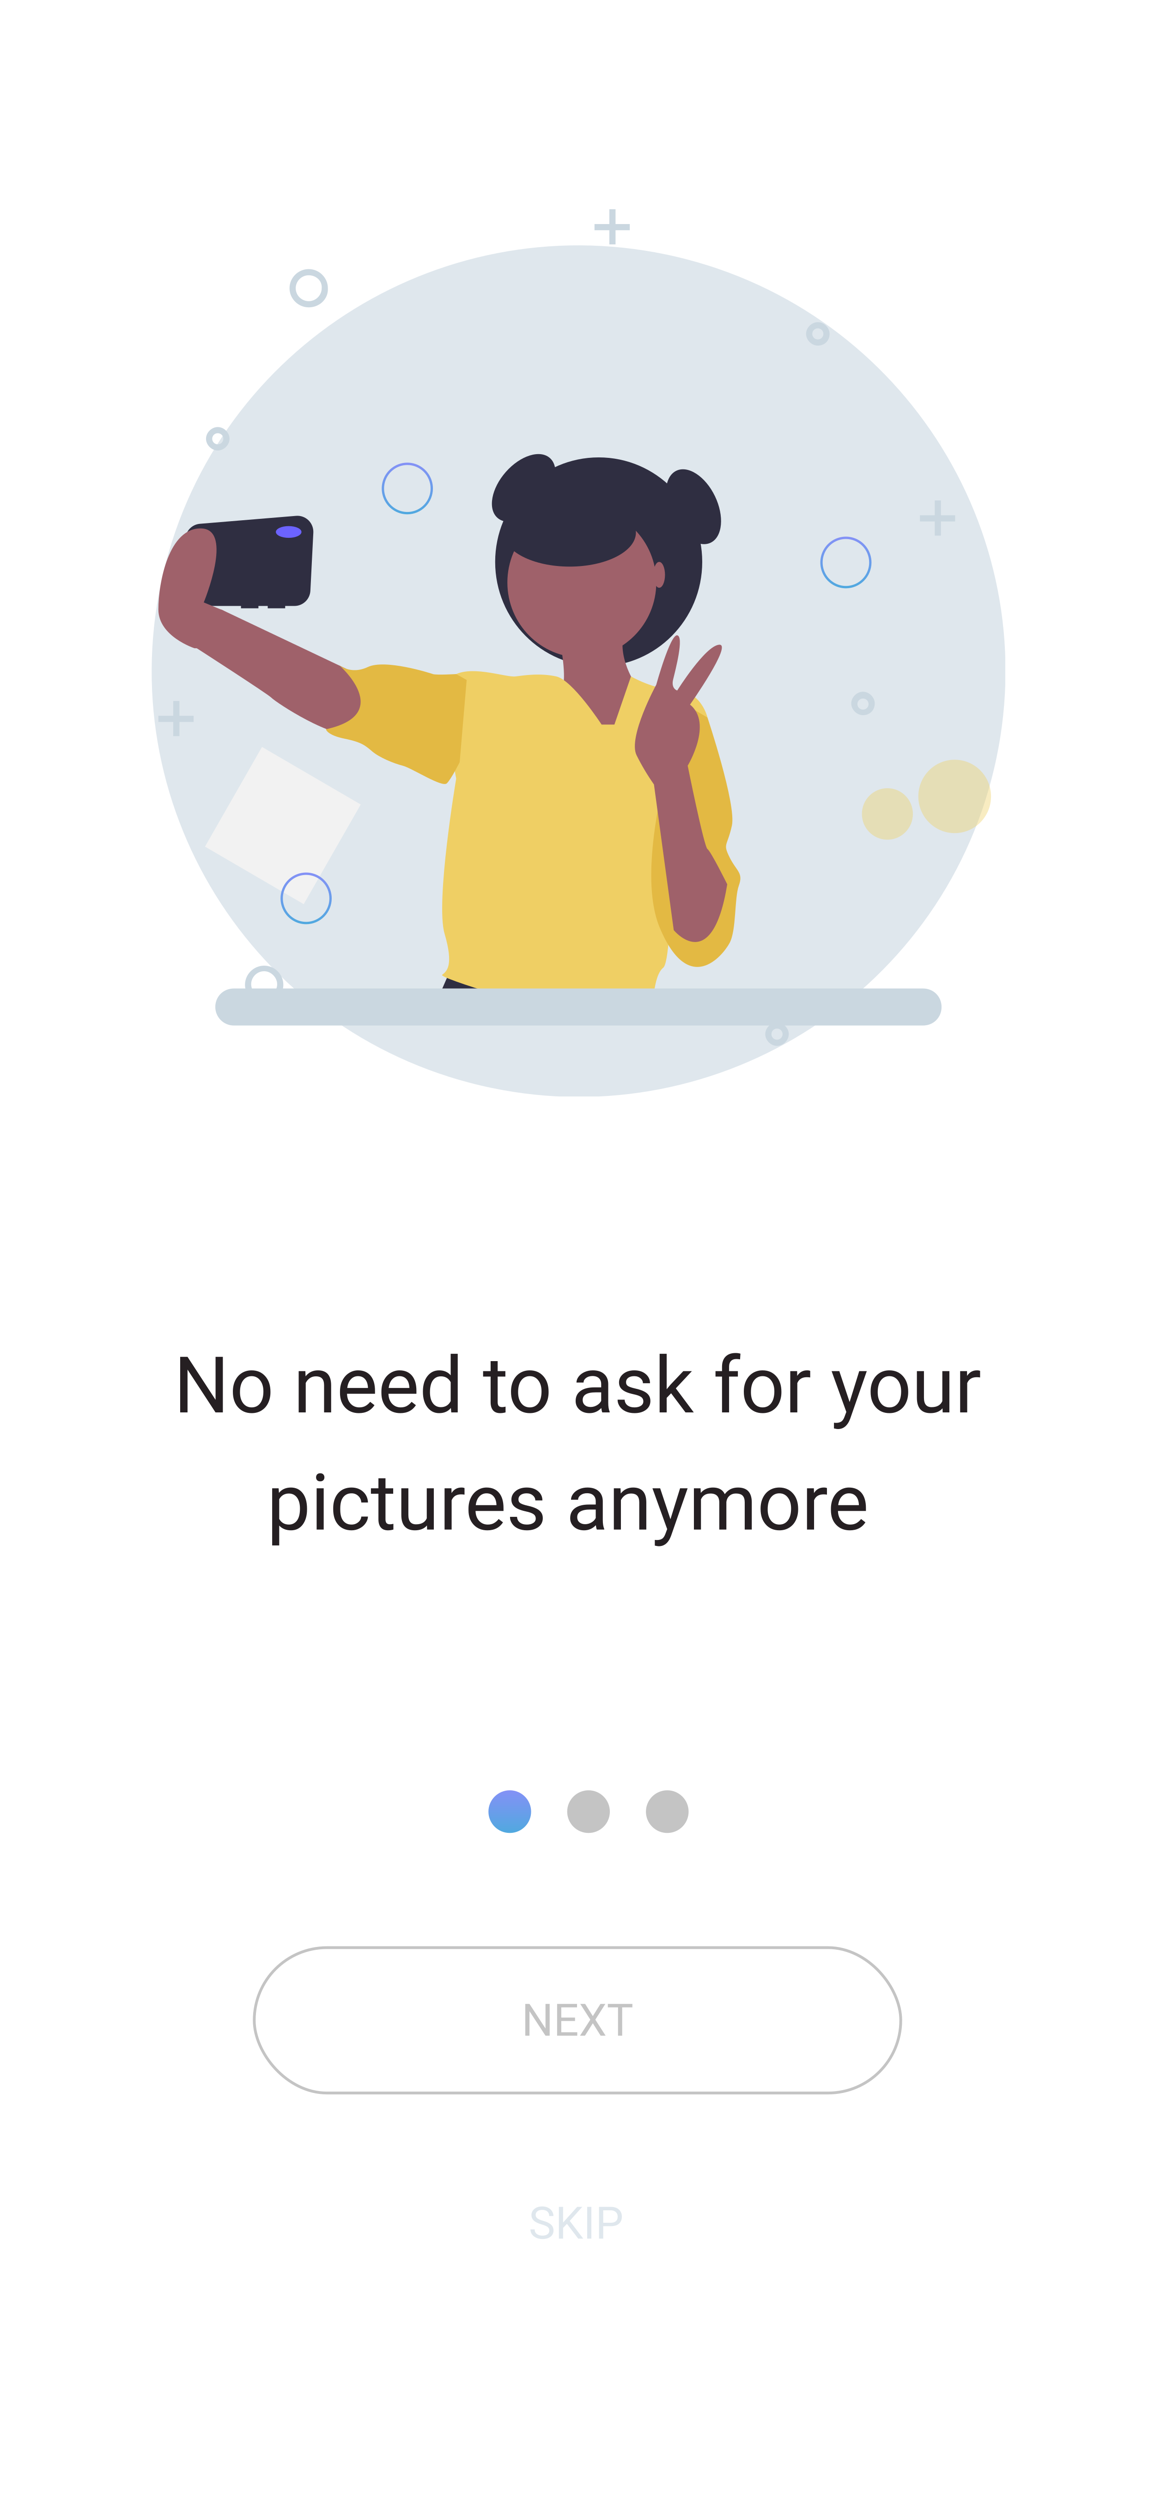 <svg width="414" height="896" viewBox="0 0 414 896" fill="none" xmlns="http://www.w3.org/2000/svg">
<rect width="414" height="896" fill="white"/>
<g clip-path="url(#clip0)">
<path d="M356.292 275.622C375.71 193.609 324.787 111.425 242.552 92.06C160.317 72.694 77.911 123.48 58.493 205.493C39.075 287.506 89.998 369.689 172.233 389.055C254.468 408.42 336.874 357.635 356.292 275.622Z" fill="#DFE7ED"/>
<path d="M110.653 110.161C106.884 110.161 103.779 107.065 103.779 103.306C103.779 99.547 106.884 96.451 110.653 96.451C114.423 96.451 117.527 99.547 117.527 103.306C117.749 107.065 114.644 110.161 110.653 110.161ZM110.653 98.662C107.992 98.662 105.997 100.873 105.997 103.306C105.997 105.96 108.214 107.95 110.653 107.95C113.314 107.95 115.31 105.739 115.31 103.306C115.531 100.652 113.314 98.662 110.653 98.662Z" fill="#CAD7E0"/>
<path d="M94.688 359.829C90.918 359.829 87.814 356.733 87.814 352.974C87.814 349.214 90.918 346.118 94.688 346.118C98.457 346.118 101.562 349.214 101.562 352.974C101.562 356.733 98.457 359.829 94.688 359.829ZM94.688 348.108C92.027 348.108 90.031 350.32 90.031 352.752C90.031 355.406 92.249 357.396 94.688 357.396C97.349 357.396 99.344 355.185 99.344 352.752C99.344 350.32 97.127 348.108 94.688 348.108Z" fill="#CAD7E0"/>
<path d="M78.057 161.466C75.84 161.466 73.844 159.476 73.844 157.264C73.844 155.053 75.84 153.063 78.057 153.063C80.275 153.063 82.27 155.053 82.27 157.264C82.27 159.476 80.275 161.466 78.057 161.466ZM78.057 155.274C76.949 155.274 76.062 156.159 76.062 157.264C76.062 158.37 76.949 159.255 78.057 159.255C79.166 159.255 80.053 158.37 80.053 157.264C80.053 156.159 79.166 155.274 78.057 155.274Z" fill="#CAD7E0"/>
<path d="M278.51 374.866C276.292 374.866 274.297 372.876 274.297 370.665C274.297 368.453 276.292 366.463 278.51 366.463C280.727 366.463 282.723 368.453 282.723 370.665C282.723 372.876 280.727 374.866 278.51 374.866ZM278.51 368.675C277.401 368.675 276.514 369.559 276.514 370.665C276.514 371.77 277.401 372.655 278.51 372.655C279.618 372.655 280.505 371.77 280.505 370.665C280.505 369.559 279.618 368.675 278.51 368.675Z" fill="#CAD7E0"/>
<path d="M293.144 123.872C290.927 123.872 288.931 121.882 288.931 119.67C288.931 117.459 290.927 115.469 293.144 115.469C295.362 115.469 297.357 117.459 297.357 119.67C297.357 122.103 295.584 123.872 293.144 123.872ZM293.144 117.68C292.036 117.68 291.149 118.565 291.149 119.67C291.149 120.776 292.036 121.661 293.144 121.661C294.253 121.661 295.14 120.776 295.14 119.67C295.14 118.565 294.253 117.68 293.144 117.68Z" fill="#CAD7E0"/>
<path d="M309.331 256.335C307.114 256.335 305.118 254.345 305.118 252.133C305.118 249.922 307.114 247.932 309.331 247.932C311.549 247.932 313.544 249.922 313.544 252.133C313.544 254.566 311.77 256.335 309.331 256.335ZM309.331 250.364C308.223 250.364 307.336 251.249 307.336 252.355C307.336 253.46 308.223 254.345 309.331 254.345C310.44 254.345 311.327 253.46 311.327 252.355C311.327 251.249 310.44 250.364 309.331 250.364Z" fill="#CAD7E0"/>
<path d="M337.27 179.378H335.053V191.983H337.27V179.378Z" fill="#CAD7E0"/>
<path d="M342.37 184.686H329.731V186.897H342.37V184.686Z" fill="#CAD7E0"/>
<path d="M64.31 251.249H62.092V263.854H64.31V251.249Z" fill="#CAD7E0"/>
<path d="M69.41 256.556H56.77V258.768H69.41V256.556Z" fill="#CAD7E0"/>
<path d="M220.636 75H218.418V87.605H220.636V75Z" fill="#CAD7E0"/>
<path d="M225.736 80.307H213.097V82.519H225.736V80.307Z" fill="#CAD7E0"/>
<path d="M165.866 345.013H163.649V351.204H165.866V345.013Z" fill="#CAD7E0"/>
<path d="M168.084 347.003H161.875V349.214H168.084V347.003Z" fill="#CAD7E0"/>
</g>
<g clip-path="url(#clip1)">
<path opacity="0.4" d="M342.197 298.612C349.393 298.612 355.227 292.723 355.227 285.458C355.227 278.193 349.393 272.304 342.197 272.304C335.001 272.304 329.167 278.193 329.167 285.458C329.167 292.723 335.001 298.612 342.197 298.612Z" fill="#EFCF64"/>
<path opacity="0.4" d="M318.082 300.968C323.13 300.968 327.222 296.837 327.222 291.741C327.222 286.644 323.13 282.513 318.082 282.513C313.034 282.513 308.942 286.644 308.942 291.741C308.942 296.837 313.034 300.968 318.082 300.968Z" fill="#EFCF64"/>
<path d="M129.298 288.35L93.909 267.723L73.477 303.45L108.866 324.077L129.298 288.35Z" fill="#F2F2F2"/>
<path d="M303.207 210.866C301.393 210.866 299.619 210.323 298.111 209.306C296.602 208.288 295.426 206.842 294.732 205.149C294.038 203.457 293.856 201.595 294.21 199.798C294.564 198.002 295.438 196.352 296.721 195.057C298.004 193.761 299.638 192.879 301.418 192.522C303.197 192.165 305.042 192.348 306.718 193.049C308.394 193.75 309.827 194.937 310.835 196.46C311.843 197.983 312.381 199.774 312.381 201.605C312.378 204.061 311.411 206.415 309.691 208.151C307.971 209.887 305.639 210.864 303.207 210.866ZM303.207 193.186C301.558 193.186 299.946 193.68 298.574 194.605C297.203 195.53 296.134 196.845 295.502 198.383C294.871 199.922 294.706 201.615 295.028 203.248C295.35 204.881 296.144 206.381 297.31 207.558C298.477 208.736 299.963 209.538 301.58 209.863C303.198 210.187 304.875 210.021 306.399 209.384C307.923 208.746 309.225 207.667 310.141 206.283C311.058 204.898 311.547 203.27 311.547 201.605C311.544 199.373 310.665 197.233 309.102 195.655C307.538 194.076 305.418 193.189 303.207 193.186Z" fill="url(#paint0_linear)"/>
<path d="M146.005 184.346C144.19 184.346 142.417 183.803 140.908 182.785C139.4 181.768 138.224 180.321 137.529 178.629C136.835 176.937 136.653 175.075 137.007 173.278C137.361 171.482 138.235 169.831 139.518 168.536C140.801 167.241 142.436 166.359 144.215 166.002C145.995 165.644 147.839 165.828 149.515 166.529C151.192 167.23 152.624 168.417 153.632 169.94C154.64 171.463 155.178 173.253 155.178 175.085C155.176 177.54 154.208 179.894 152.488 181.63C150.769 183.367 148.437 184.343 146.005 184.346ZM146.005 166.666C144.355 166.666 142.743 167.159 141.372 168.085C140 169.01 138.931 170.325 138.3 171.863C137.669 173.401 137.504 175.094 137.825 176.727C138.147 178.361 138.941 179.861 140.108 181.038C141.274 182.216 142.76 183.017 144.378 183.342C145.996 183.667 147.672 183.5 149.196 182.863C150.72 182.226 152.023 181.147 152.939 179.762C153.855 178.378 154.344 176.75 154.344 175.085C154.342 172.853 153.463 170.713 151.899 169.134C150.336 167.556 148.216 166.668 146.005 166.666Z" fill="url(#paint1_linear)"/>
<path d="M109.727 331.26C107.913 331.26 106.139 330.717 104.631 329.7C103.122 328.682 101.946 327.236 101.252 325.543C100.558 323.851 100.376 321.989 100.73 320.193C101.084 318.396 101.958 316.746 103.241 315.451C104.524 314.156 106.158 313.274 107.938 312.916C109.717 312.559 111.562 312.742 113.238 313.443C114.914 314.144 116.347 315.331 117.355 316.854C118.363 318.377 118.901 320.168 118.901 321.999C118.898 324.455 117.931 326.809 116.211 328.545C114.491 330.281 112.159 331.258 109.727 331.26ZM109.727 313.58C108.078 313.58 106.466 314.074 105.094 314.999C103.723 315.924 102.654 317.239 102.022 318.777C101.391 320.316 101.226 322.009 101.548 323.642C101.87 325.275 102.664 326.775 103.83 327.953C104.997 329.13 106.483 329.932 108.1 330.257C109.718 330.582 111.395 330.415 112.919 329.778C114.443 329.14 115.745 328.061 116.662 326.677C117.578 325.292 118.067 323.664 118.067 321.999C118.065 319.767 117.185 317.627 115.622 316.049C114.058 314.47 111.938 313.583 109.727 313.58Z" fill="url(#paint2_linear)"/>
<path d="M194.087 180.623C199.294 174.72 200.658 167.366 197.132 164.196C193.607 161.026 186.527 163.242 181.32 169.145C176.112 175.048 174.749 182.403 178.274 185.572C181.8 188.742 188.879 186.526 194.087 180.623Z" fill="#2F2E41"/>
<path d="M214.598 238.87C235.094 238.87 251.71 222.096 251.71 201.404C251.71 180.713 235.094 163.939 214.598 163.939C194.102 163.939 177.487 180.713 177.487 201.404C177.487 222.096 194.102 238.87 214.598 238.87Z" fill="#2F2E41"/>
<path d="M106.147 184.892L71.652 187.742C70.294 187.854 69.021 188.452 68.063 189.429C67.104 190.406 66.523 191.697 66.425 193.068L65.137 211.012C65.08 211.802 65.185 212.595 65.445 213.341C65.706 214.088 66.116 214.773 66.65 215.353C67.184 215.932 67.831 216.395 68.55 216.711C69.269 217.027 70.045 217.19 70.829 217.19H86.376V218.032H92.631V217.19H95.967V218.032H102.222V217.19H105.556C107.019 217.19 108.426 216.623 109.487 215.606C110.548 214.588 111.181 213.199 111.256 211.723L112.312 190.93C112.354 190.11 112.221 189.291 111.924 188.527C111.626 187.762 111.17 187.071 110.586 186.499C110.002 185.928 109.304 185.489 108.538 185.211C107.773 184.934 106.957 184.825 106.147 184.892Z" fill="#2F2E41"/>
<path d="M128.075 241.606L79.288 218.453L70.531 232.345C70.531 232.345 95.899 248.694 97.218 250.025C99.094 251.919 119.318 265.18 127.241 263.075C135.163 260.97 131.41 243.711 128.075 241.606Z" fill="#9F616A"/>
<path d="M161.433 347.688L155.178 362H219.928L215.224 346.846L161.433 347.688Z" fill="#2F2E41"/>
<path d="M201.047 231.503C201.047 231.503 203.549 245.395 201.047 247.078C198.545 248.762 217.726 269.389 217.726 269.389L225.649 262.233L228.15 245.816C228.15 245.816 220.645 235.292 223.981 226.03C227.317 216.769 201.047 231.503 201.047 231.503Z" fill="#9F616A"/>
<path d="M208.552 235.713C223.291 235.713 235.239 223.651 235.239 208.771C235.239 193.892 223.291 181.83 208.552 181.83C193.813 181.83 181.865 193.892 181.865 208.771C181.865 223.651 193.813 235.713 208.552 235.713Z" fill="#9F616A"/>
<path d="M215.641 259.707C215.641 259.707 205.216 243.711 199.379 242.448C193.541 241.185 188.12 242.027 184.784 242.448C181.448 242.869 170.19 238.659 163.518 241.606C156.846 244.553 163.518 279.071 163.518 279.071C163.518 279.071 156.012 323.272 159.348 334.638C162.684 346.004 160.182 348.108 158.514 349.371C156.846 350.634 196.46 362 196.46 362H233.988C233.988 362 233.988 349.792 237.741 346.846C241.494 343.899 241.077 281.597 241.077 281.597L253.586 257.181C253.586 257.181 251.501 247.92 242.745 247.499C233.988 247.078 226.172 242.437 226.172 242.437L220.228 259.707H215.641Z" fill="#EFCF64"/>
<path d="M167.271 243.711L163.518 241.606C163.518 241.606 156.429 242.027 155.178 241.606C153.927 241.185 138.082 236.133 131.827 239.08C125.573 242.027 121.403 238.238 121.403 238.238C121.403 238.238 141.835 255.919 116.816 261.391C116.816 261.391 117.233 263.496 123.488 264.759C129.743 266.022 130.993 267.284 133.495 269.389C135.997 271.494 141.001 273.599 144.337 274.441C147.673 275.283 158.514 282.439 160.182 280.755C161.85 279.071 164.769 273.178 164.769 273.178L167.271 243.711Z" fill="#E3B943"/>
<path d="M245.664 252.551L253.586 257.181C253.586 257.181 264.011 288.332 262.343 295.91C260.675 303.487 259.007 302.224 261.509 307.275C264.011 312.327 266.513 312.748 264.845 317.378C263.177 322.009 264.011 333.375 261.509 338.005C259.007 342.636 246.915 357.369 236.49 332.533C226.065 307.696 245.664 252.551 245.664 252.551Z" fill="#E3B943"/>
<path d="M260.675 316.957C260.675 316.957 254.837 305.171 253.586 304.329C252.335 303.487 246.498 274.441 246.498 274.441C246.498 274.441 255.671 259.286 247.332 252.551C247.332 252.551 262.76 230.661 257.756 231.082C252.752 231.503 242.745 247.499 242.745 247.499C242.745 247.499 240.451 246.868 241.285 243.5C242.119 240.133 245.247 228.135 242.745 227.714C240.243 227.293 235.239 245.395 235.239 245.395C235.239 245.395 225.023 264.127 228.15 270.652C229.97 274.314 232.061 277.832 234.405 281.176L241.494 333.375C241.494 333.375 255.254 350.213 260.675 316.957Z" fill="#9F616A"/>
<path d="M103.473 192.775C106.006 192.775 108.059 191.832 108.059 190.67C108.059 189.508 106.006 188.565 103.473 188.565C100.939 188.565 98.886 189.508 98.886 190.67C98.886 191.832 100.939 192.775 103.473 192.775Z" fill="#6C63FF"/>
<path d="M75.535 232.345H69.697C69.697 232.345 56.77 228.135 56.77 218.453C56.77 208.771 60.523 188.986 72.199 189.407C83.874 189.828 73.033 215.927 73.033 215.927L80.101 218.839L80.121 227.714L75.535 232.345Z" fill="#9F616A"/>
<path d="M204.174 203.088C217.301 203.088 227.942 197.623 227.942 190.88C227.942 184.138 217.301 178.673 204.174 178.673C191.047 178.673 180.406 184.138 180.406 190.88C180.406 197.623 191.047 203.088 204.174 203.088Z" fill="#2F2E41"/>
<path d="M236.282 210.666C237.433 210.666 238.366 208.592 238.366 206.035C238.366 203.478 237.433 201.404 236.282 201.404C235.13 201.404 234.197 203.478 234.197 206.035C234.197 208.592 235.13 210.666 236.282 210.666Z" fill="#9F616A"/>
<path d="M254.776 194.494C259.022 192.412 259.692 184.96 256.272 177.85C252.852 170.739 246.636 166.663 242.389 168.745C238.143 170.827 237.473 178.279 240.893 185.389C244.314 192.5 250.529 196.576 254.776 194.494Z" fill="#2F2E41"/>
</g>
<path d="M83.823 367.569H330.84C334.61 367.569 337.492 364.694 337.492 360.935C337.492 357.175 334.61 354.3 330.84 354.3H83.823C80.053 354.3 77.171 357.175 77.171 360.935C77.171 364.473 80.053 367.569 83.823 367.569Z" fill="#CAD7E0"/>
<path d="M79.879 506.234H77.24L67.219 490.894V506.234H64.58V486.327H67.219L77.268 501.736V486.327H79.879V506.234ZM83.475 498.7C83.475 497.251 83.757 495.948 84.322 494.79C84.897 493.633 85.689 492.74 86.701 492.111C87.722 491.482 88.884 491.167 90.188 491.167C92.202 491.167 93.829 491.865 95.068 493.259C96.317 494.654 96.941 496.508 96.941 498.823V499.001C96.941 500.441 96.663 501.736 96.107 502.884C95.561 504.023 94.772 504.912 93.742 505.55C92.721 506.188 91.546 506.507 90.215 506.507C88.21 506.507 86.583 505.81 85.334 504.415C84.094 503.021 83.475 501.175 83.475 498.878V498.7ZM86.018 499.001C86.018 500.642 86.396 501.959 87.152 502.952C87.918 503.946 88.939 504.443 90.215 504.443C91.5 504.443 92.521 503.941 93.277 502.939C94.034 501.927 94.412 500.514 94.412 498.7C94.412 497.078 94.025 495.766 93.25 494.763C92.484 493.751 91.463 493.245 90.188 493.245C88.939 493.245 87.932 493.742 87.166 494.736C86.4 495.729 86.018 497.151 86.018 499.001ZM109.451 491.441L109.533 493.3C110.663 491.878 112.14 491.167 113.963 491.167C117.089 491.167 118.666 492.931 118.693 496.458V506.234H116.164V496.445C116.155 495.378 115.909 494.59 115.426 494.079C114.952 493.569 114.209 493.314 113.197 493.314C112.377 493.314 111.657 493.532 111.037 493.97C110.417 494.407 109.934 494.982 109.588 495.693V506.234H107.059V491.441H109.451ZM128.646 506.507C126.641 506.507 125.01 505.851 123.752 504.538C122.494 503.217 121.865 501.453 121.865 499.247V498.782C121.865 497.315 122.143 496.007 122.699 494.859C123.264 493.701 124.048 492.799 125.051 492.152C126.062 491.495 127.156 491.167 128.332 491.167C130.255 491.167 131.75 491.801 132.816 493.068C133.883 494.335 134.416 496.148 134.416 498.509V499.562H124.395C124.431 501.02 124.855 502.2 125.666 503.103C126.486 503.996 127.525 504.443 128.783 504.443C129.676 504.443 130.433 504.26 131.053 503.896C131.673 503.531 132.215 503.048 132.68 502.447L134.225 503.65C132.985 505.555 131.126 506.507 128.646 506.507ZM128.332 493.245C127.311 493.245 126.454 493.619 125.762 494.366C125.069 495.105 124.641 496.144 124.477 497.484H131.887V497.292C131.814 496.007 131.467 495.014 130.848 494.312C130.228 493.601 129.389 493.245 128.332 493.245ZM143.494 506.507C141.489 506.507 139.857 505.851 138.6 504.538C137.342 503.217 136.713 501.453 136.713 499.247V498.782C136.713 497.315 136.991 496.007 137.547 494.859C138.112 493.701 138.896 492.799 139.898 492.152C140.91 491.495 142.004 491.167 143.18 491.167C145.103 491.167 146.598 491.801 147.664 493.068C148.73 494.335 149.264 496.148 149.264 498.509V499.562H139.242C139.279 501.02 139.702 502.2 140.514 503.103C141.334 503.996 142.373 504.443 143.631 504.443C144.524 504.443 145.281 504.26 145.9 503.896C146.52 503.531 147.062 503.048 147.527 502.447L149.072 503.65C147.833 505.555 145.973 506.507 143.494 506.507ZM143.18 493.245C142.159 493.245 141.302 493.619 140.609 494.366C139.917 495.105 139.488 496.144 139.324 497.484H146.734V497.292C146.661 496.007 146.315 495.014 145.695 494.312C145.076 493.601 144.237 493.245 143.18 493.245ZM151.588 498.714C151.588 496.445 152.126 494.622 153.201 493.245C154.277 491.86 155.685 491.167 157.426 491.167C159.158 491.167 160.529 491.76 161.541 492.945V485.234H164.07V506.234H161.746L161.623 504.648C160.611 505.887 159.203 506.507 157.398 506.507C155.685 506.507 154.286 505.805 153.201 504.402C152.126 502.998 151.588 501.166 151.588 498.906V498.714ZM154.117 499.001C154.117 500.678 154.464 501.991 155.156 502.939C155.849 503.887 156.806 504.361 158.027 504.361C159.632 504.361 160.803 503.641 161.541 502.2V495.406C160.785 494.011 159.622 493.314 158.055 493.314C156.815 493.314 155.849 493.792 155.156 494.749C154.464 495.706 154.117 497.124 154.117 499.001ZM178.385 487.859V491.441H181.146V493.396H178.385V502.57C178.385 503.162 178.508 503.609 178.754 503.909C179 504.201 179.419 504.347 180.012 504.347C180.303 504.347 180.704 504.292 181.215 504.183V506.234C180.549 506.416 179.902 506.507 179.273 506.507C178.143 506.507 177.291 506.165 176.717 505.482C176.143 504.798 175.855 503.827 175.855 502.57V493.396H173.162V491.441H175.855V487.859H178.385ZM183.17 498.7C183.17 497.251 183.452 495.948 184.018 494.79C184.592 493.633 185.385 492.74 186.396 492.111C187.417 491.482 188.579 491.167 189.883 491.167C191.897 491.167 193.524 491.865 194.764 493.259C196.012 494.654 196.637 496.508 196.637 498.823V499.001C196.637 500.441 196.359 501.736 195.803 502.884C195.256 504.023 194.467 504.912 193.438 505.55C192.417 506.188 191.241 506.507 189.91 506.507C187.905 506.507 186.278 505.81 185.029 504.415C183.79 503.021 183.17 501.175 183.17 498.878V498.7ZM185.713 499.001C185.713 500.642 186.091 501.959 186.848 502.952C187.613 503.946 188.634 504.443 189.91 504.443C191.195 504.443 192.216 503.941 192.973 502.939C193.729 501.927 194.107 500.514 194.107 498.7C194.107 497.078 193.72 495.766 192.945 494.763C192.18 493.751 191.159 493.245 189.883 493.245C188.634 493.245 187.627 493.742 186.861 494.736C186.096 495.729 185.713 497.151 185.713 499.001ZM215.887 506.234C215.741 505.942 215.622 505.422 215.531 504.675C214.355 505.896 212.952 506.507 211.32 506.507C209.862 506.507 208.663 506.097 207.725 505.277C206.795 504.447 206.33 503.399 206.33 502.132C206.33 500.592 206.913 499.398 208.08 498.55C209.256 497.693 210.906 497.265 213.029 497.265H215.49V496.103C215.49 495.219 215.226 494.517 214.697 493.997C214.169 493.469 213.389 493.204 212.359 493.204C211.457 493.204 210.701 493.432 210.09 493.888C209.479 494.344 209.174 494.895 209.174 495.542H206.631C206.631 494.804 206.891 494.093 207.41 493.409C207.939 492.717 208.65 492.17 209.543 491.769C210.445 491.368 211.434 491.167 212.51 491.167C214.214 491.167 215.549 491.596 216.516 492.452C217.482 493.3 217.983 494.471 218.02 495.966V502.775C218.02 504.133 218.193 505.213 218.539 506.015V506.234H215.887ZM211.689 504.306C212.482 504.306 213.234 504.101 213.945 503.691C214.656 503.281 215.171 502.747 215.49 502.091V499.056H213.508C210.409 499.056 208.859 499.963 208.859 501.777C208.859 502.57 209.124 503.189 209.652 503.636C210.181 504.083 210.86 504.306 211.689 504.306ZM230.598 502.31C230.598 501.626 230.338 501.098 229.818 500.724C229.308 500.341 228.41 500.013 227.125 499.74C225.849 499.466 224.833 499.138 224.076 498.755C223.329 498.372 222.773 497.917 222.408 497.388C222.053 496.859 221.875 496.23 221.875 495.501C221.875 494.289 222.385 493.264 223.406 492.425C224.436 491.587 225.749 491.167 227.344 491.167C229.021 491.167 230.379 491.6 231.418 492.466C232.466 493.332 232.99 494.439 232.99 495.788H230.447C230.447 495.096 230.151 494.499 229.559 493.997C228.975 493.496 228.237 493.245 227.344 493.245C226.423 493.245 225.703 493.446 225.184 493.847C224.664 494.248 224.404 494.772 224.404 495.419C224.404 496.03 224.646 496.49 225.129 496.8C225.612 497.11 226.482 497.406 227.74 497.689C229.007 497.971 230.033 498.309 230.816 498.7C231.6 499.092 232.179 499.566 232.553 500.122C232.936 500.669 233.127 501.339 233.127 502.132C233.127 503.454 232.598 504.516 231.541 505.318C230.484 506.111 229.112 506.507 227.426 506.507C226.241 506.507 225.193 506.297 224.281 505.878C223.37 505.459 222.654 504.876 222.135 504.128C221.624 503.372 221.369 502.556 221.369 501.681H223.898C223.944 502.529 224.281 503.203 224.91 503.704C225.548 504.197 226.387 504.443 227.426 504.443C228.383 504.443 229.148 504.251 229.723 503.868C230.306 503.476 230.598 502.957 230.598 502.31ZM240.551 499.384L238.965 501.038V506.234H236.436V485.234H238.965V497.935L240.318 496.308L244.926 491.441H248.002L242.246 497.62L248.672 506.234H245.705L240.551 499.384ZM258.803 506.234V493.396H256.465V491.441H258.803V489.923C258.803 488.337 259.227 487.111 260.074 486.245C260.922 485.379 262.12 484.947 263.67 484.947C264.253 484.947 264.832 485.024 265.406 485.179L265.27 487.23C264.841 487.148 264.385 487.107 263.902 487.107C263.082 487.107 262.449 487.348 262.002 487.831C261.555 488.305 261.332 488.989 261.332 489.882V491.441H264.49V493.396H261.332V506.234H258.803ZM266.623 498.7C266.623 497.251 266.906 495.948 267.471 494.79C268.045 493.633 268.838 492.74 269.85 492.111C270.87 491.482 272.033 491.167 273.336 491.167C275.35 491.167 276.977 491.865 278.217 493.259C279.465 494.654 280.09 496.508 280.09 498.823V499.001C280.09 500.441 279.812 501.736 279.256 502.884C278.709 504.023 277.921 504.912 276.891 505.55C275.87 506.188 274.694 506.507 273.363 506.507C271.358 506.507 269.731 505.81 268.482 504.415C267.243 503.021 266.623 501.175 266.623 498.878V498.7ZM269.166 499.001C269.166 500.642 269.544 501.959 270.301 502.952C271.066 503.946 272.087 504.443 273.363 504.443C274.648 504.443 275.669 503.941 276.426 502.939C277.182 501.927 277.561 500.514 277.561 498.7C277.561 497.078 277.173 495.766 276.398 494.763C275.633 493.751 274.612 493.245 273.336 493.245C272.087 493.245 271.08 493.742 270.314 494.736C269.549 495.729 269.166 497.151 269.166 499.001ZM290.412 493.71C290.029 493.646 289.615 493.615 289.168 493.615C287.509 493.615 286.383 494.321 285.791 495.734V506.234H283.262V491.441H285.723L285.764 493.15C286.593 491.828 287.769 491.167 289.291 491.167C289.783 491.167 290.157 491.231 290.412 491.359V493.71ZM304.535 502.529L307.98 491.441H310.688L304.74 508.517C303.82 510.978 302.357 512.208 300.352 512.208L299.873 512.167L298.93 511.99V509.939L299.613 509.993C300.47 509.993 301.135 509.82 301.609 509.474C302.092 509.128 302.489 508.494 302.799 507.573L303.359 506.07L298.082 491.441H300.844L304.535 502.529ZM312.068 498.7C312.068 497.251 312.351 495.948 312.916 494.79C313.49 493.633 314.283 492.74 315.295 492.111C316.316 491.482 317.478 491.167 318.781 491.167C320.796 491.167 322.423 491.865 323.662 493.259C324.911 494.654 325.535 496.508 325.535 498.823V499.001C325.535 500.441 325.257 501.736 324.701 502.884C324.154 504.023 323.366 504.912 322.336 505.55C321.315 506.188 320.139 506.507 318.809 506.507C316.803 506.507 315.176 505.81 313.928 504.415C312.688 503.021 312.068 501.175 312.068 498.878V498.7ZM314.611 499.001C314.611 500.642 314.99 501.959 315.746 502.952C316.512 503.946 317.533 504.443 318.809 504.443C320.094 504.443 321.115 503.941 321.871 502.939C322.628 501.927 323.006 500.514 323.006 498.7C323.006 497.078 322.618 495.766 321.844 494.763C321.078 493.751 320.057 493.245 318.781 493.245C317.533 493.245 316.525 493.742 315.76 494.736C314.994 495.729 314.611 497.151 314.611 499.001ZM337.84 504.771C336.855 505.928 335.411 506.507 333.506 506.507C331.929 506.507 330.726 506.051 329.896 505.14C329.076 504.219 328.661 502.861 328.652 501.066V491.441H331.182V500.997C331.182 503.24 332.093 504.361 333.916 504.361C335.848 504.361 337.133 503.641 337.771 502.2V491.441H340.301V506.234H337.895L337.84 504.771ZM351.307 493.71C350.924 493.646 350.509 493.615 350.062 493.615C348.404 493.615 347.278 494.321 346.686 495.734V506.234H344.156V491.441H346.617L346.658 493.15C347.488 491.828 348.663 491.167 350.186 491.167C350.678 491.167 351.051 491.231 351.307 491.359V493.71ZM110.053 541.001C110.053 543.253 109.538 545.066 108.508 546.443C107.478 547.819 106.083 548.507 104.324 548.507C102.529 548.507 101.116 547.937 100.086 546.798V553.921H97.557V533.441H99.867L99.99 535.081C101.02 533.805 102.451 533.167 104.283 533.167C106.061 533.167 107.464 533.837 108.494 535.177C109.533 536.517 110.053 538.381 110.053 540.769V541.001ZM107.523 540.714C107.523 539.046 107.168 537.729 106.457 536.763C105.746 535.797 104.771 535.314 103.531 535.314C102 535.314 100.852 535.993 100.086 537.351V544.419C100.842 545.768 102 546.443 103.559 546.443C104.771 546.443 105.732 545.964 106.443 545.007C107.163 544.041 107.523 542.61 107.523 540.714ZM116.027 548.234H113.498V533.441H116.027V548.234ZM113.293 529.517C113.293 529.107 113.416 528.76 113.662 528.478C113.917 528.195 114.291 528.054 114.783 528.054C115.275 528.054 115.649 528.195 115.904 528.478C116.16 528.76 116.287 529.107 116.287 529.517C116.287 529.927 116.16 530.269 115.904 530.542C115.649 530.816 115.275 530.952 114.783 530.952C114.291 530.952 113.917 530.816 113.662 530.542C113.416 530.269 113.293 529.927 113.293 529.517ZM126.021 546.443C126.924 546.443 127.712 546.169 128.387 545.622C129.061 545.075 129.435 544.392 129.508 543.572H131.9C131.855 544.419 131.563 545.226 131.025 545.991C130.488 546.757 129.768 547.368 128.865 547.823C127.972 548.279 127.024 548.507 126.021 548.507C124.007 548.507 122.403 547.837 121.209 546.497C120.024 545.148 119.432 543.307 119.432 540.974V540.55C119.432 539.11 119.696 537.829 120.225 536.708C120.753 535.587 121.51 534.717 122.494 534.097C123.488 533.477 124.659 533.167 126.008 533.167C127.667 533.167 129.043 533.664 130.137 534.657C131.24 535.651 131.827 536.941 131.9 538.527H129.508C129.435 537.57 129.07 536.786 128.414 536.175C127.767 535.555 126.965 535.245 126.008 535.245C124.723 535.245 123.725 535.71 123.014 536.64C122.312 537.56 121.961 538.896 121.961 540.646V541.124C121.961 542.829 122.312 544.141 123.014 545.062C123.715 545.982 124.718 546.443 126.021 546.443ZM138.176 529.859V533.441H140.938V535.396H138.176V544.57C138.176 545.162 138.299 545.609 138.545 545.909C138.791 546.201 139.21 546.347 139.803 546.347C140.094 546.347 140.495 546.292 141.006 546.183V548.234C140.34 548.416 139.693 548.507 139.064 548.507C137.934 548.507 137.082 548.165 136.508 547.482C135.934 546.798 135.646 545.827 135.646 544.57V535.396H132.953V533.441H135.646V529.859H138.176ZM153.037 546.771C152.053 547.928 150.608 548.507 148.703 548.507C147.126 548.507 145.923 548.051 145.094 547.14C144.273 546.219 143.859 544.861 143.85 543.066V533.441H146.379V542.997C146.379 545.24 147.29 546.361 149.113 546.361C151.046 546.361 152.331 545.641 152.969 544.2V533.441H155.498V548.234H153.092L153.037 546.771ZM166.504 535.71C166.121 535.646 165.706 535.615 165.26 535.615C163.601 535.615 162.475 536.321 161.883 537.734V548.234H159.354V533.441H161.814L161.855 535.15C162.685 533.828 163.861 533.167 165.383 533.167C165.875 533.167 166.249 533.231 166.504 533.359V535.71ZM174.707 548.507C172.702 548.507 171.07 547.851 169.812 546.538C168.555 545.217 167.926 543.453 167.926 541.247V540.782C167.926 539.315 168.204 538.007 168.76 536.859C169.325 535.701 170.109 534.799 171.111 534.152C172.123 533.495 173.217 533.167 174.393 533.167C176.316 533.167 177.811 533.801 178.877 535.068C179.943 536.335 180.477 538.148 180.477 540.509V541.562H170.455C170.492 543.02 170.915 544.2 171.727 545.103C172.547 545.996 173.586 546.443 174.844 546.443C175.737 546.443 176.493 546.26 177.113 545.896C177.733 545.531 178.275 545.048 178.74 544.447L180.285 545.65C179.046 547.555 177.186 548.507 174.707 548.507ZM174.393 535.245C173.372 535.245 172.515 535.619 171.822 536.366C171.13 537.105 170.701 538.144 170.537 539.484H177.947V539.292C177.874 538.007 177.528 537.014 176.908 536.312C176.288 535.601 175.45 535.245 174.393 535.245ZM192.029 544.31C192.029 543.626 191.77 543.098 191.25 542.724C190.74 542.341 189.842 542.013 188.557 541.74C187.281 541.466 186.264 541.138 185.508 540.755C184.76 540.372 184.204 539.917 183.84 539.388C183.484 538.859 183.307 538.23 183.307 537.501C183.307 536.289 183.817 535.264 184.838 534.425C185.868 533.587 187.18 533.167 188.775 533.167C190.452 533.167 191.811 533.6 192.85 534.466C193.898 535.332 194.422 536.439 194.422 537.788H191.879C191.879 537.096 191.583 536.499 190.99 535.997C190.407 535.496 189.669 535.245 188.775 535.245C187.855 535.245 187.135 535.446 186.615 535.847C186.096 536.248 185.836 536.772 185.836 537.419C185.836 538.03 186.077 538.49 186.561 538.8C187.044 539.11 187.914 539.406 189.172 539.689C190.439 539.971 191.464 540.309 192.248 540.7C193.032 541.092 193.611 541.566 193.984 542.122C194.367 542.669 194.559 543.339 194.559 544.132C194.559 545.454 194.03 546.516 192.973 547.318C191.915 548.111 190.544 548.507 188.857 548.507C187.673 548.507 186.624 548.297 185.713 547.878C184.801 547.459 184.086 546.876 183.566 546.128C183.056 545.372 182.801 544.556 182.801 543.681H185.33C185.376 544.529 185.713 545.203 186.342 545.704C186.98 546.197 187.818 546.443 188.857 546.443C189.814 546.443 190.58 546.251 191.154 545.868C191.738 545.476 192.029 544.957 192.029 544.31ZM213.932 548.234C213.786 547.942 213.667 547.422 213.576 546.675C212.4 547.896 210.997 548.507 209.365 548.507C207.907 548.507 206.708 548.097 205.77 547.277C204.84 546.447 204.375 545.399 204.375 544.132C204.375 542.592 204.958 541.398 206.125 540.55C207.301 539.693 208.951 539.265 211.074 539.265H213.535V538.103C213.535 537.219 213.271 536.517 212.742 535.997C212.214 535.469 211.434 535.204 210.404 535.204C209.502 535.204 208.745 535.432 208.135 535.888C207.524 536.344 207.219 536.895 207.219 537.542H204.676C204.676 536.804 204.936 536.093 205.455 535.409C205.984 534.717 206.695 534.17 207.588 533.769C208.49 533.368 209.479 533.167 210.555 533.167C212.259 533.167 213.594 533.596 214.561 534.452C215.527 535.3 216.028 536.471 216.064 537.966V544.775C216.064 546.133 216.238 547.213 216.584 548.015V548.234H213.932ZM209.734 546.306C210.527 546.306 211.279 546.101 211.99 545.691C212.701 545.281 213.216 544.747 213.535 544.091V541.056H211.553C208.454 541.056 206.904 541.963 206.904 543.777C206.904 544.57 207.169 545.189 207.697 545.636C208.226 546.083 208.905 546.306 209.734 546.306ZM222.422 533.441L222.504 535.3C223.634 533.878 225.111 533.167 226.934 533.167C230.06 533.167 231.637 534.931 231.664 538.458V548.234H229.135V538.445C229.126 537.378 228.88 536.59 228.396 536.079C227.923 535.569 227.18 535.314 226.168 535.314C225.348 535.314 224.628 535.532 224.008 535.97C223.388 536.407 222.905 536.982 222.559 537.693V548.234H220.029V533.441H222.422ZM240.318 544.529L243.764 533.441H246.471L240.523 550.517C239.603 552.978 238.14 554.208 236.135 554.208L235.656 554.167L234.713 553.99V551.939L235.396 551.993C236.253 551.993 236.919 551.82 237.393 551.474C237.876 551.128 238.272 550.494 238.582 549.573L239.143 548.07L233.865 533.441H236.627L240.318 544.529ZM251.119 533.441L251.188 535.081C252.272 533.805 253.735 533.167 255.576 533.167C257.645 533.167 259.053 533.96 259.801 535.546C260.293 534.835 260.931 534.261 261.715 533.823C262.508 533.386 263.442 533.167 264.518 533.167C267.762 533.167 269.412 534.885 269.467 538.322V548.234H266.938V538.472C266.938 537.415 266.696 536.626 266.213 536.107C265.73 535.578 264.919 535.314 263.779 535.314C262.84 535.314 262.061 535.596 261.441 536.161C260.822 536.717 260.462 537.469 260.361 538.417V548.234H257.818V538.54C257.818 536.389 256.766 535.314 254.66 535.314C253.001 535.314 251.867 536.02 251.256 537.433V548.234H248.727V533.441H251.119ZM272.625 540.7C272.625 539.251 272.908 537.948 273.473 536.79C274.047 535.633 274.84 534.74 275.852 534.111C276.872 533.482 278.035 533.167 279.338 533.167C281.352 533.167 282.979 533.865 284.219 535.259C285.467 536.654 286.092 538.508 286.092 540.823V541.001C286.092 542.441 285.814 543.736 285.258 544.884C284.711 546.023 283.923 546.912 282.893 547.55C281.872 548.188 280.696 548.507 279.365 548.507C277.36 548.507 275.733 547.81 274.484 546.415C273.245 545.021 272.625 543.175 272.625 540.878V540.7ZM275.168 541.001C275.168 542.642 275.546 543.959 276.303 544.952C277.068 545.946 278.089 546.443 279.365 546.443C280.65 546.443 281.671 545.941 282.428 544.939C283.184 543.927 283.562 542.514 283.562 540.7C283.562 539.078 283.175 537.766 282.4 536.763C281.635 535.751 280.614 535.245 279.338 535.245C278.089 535.245 277.082 535.742 276.316 536.736C275.551 537.729 275.168 539.151 275.168 541.001ZM296.414 535.71C296.031 535.646 295.617 535.615 295.17 535.615C293.511 535.615 292.385 536.321 291.793 537.734V548.234H289.264V533.441H291.725L291.766 535.15C292.595 533.828 293.771 533.167 295.293 533.167C295.785 533.167 296.159 533.231 296.414 533.359V535.71ZM304.617 548.507C302.612 548.507 300.98 547.851 299.723 546.538C298.465 545.217 297.836 543.453 297.836 541.247V540.782C297.836 539.315 298.114 538.007 298.67 536.859C299.235 535.701 300.019 534.799 301.021 534.152C302.033 533.495 303.127 533.167 304.303 533.167C306.226 533.167 307.721 533.801 308.787 535.068C309.854 536.335 310.387 538.148 310.387 540.509V541.562H300.365C300.402 543.02 300.826 544.2 301.637 545.103C302.457 545.996 303.496 546.443 304.754 546.443C305.647 546.443 306.404 546.26 307.023 545.896C307.643 545.531 308.186 545.048 308.65 544.447L310.195 545.65C308.956 547.555 307.096 548.507 304.617 548.507ZM304.303 535.245C303.282 535.245 302.425 535.619 301.732 536.366C301.04 537.105 300.611 538.144 300.447 539.484H307.857V539.292C307.785 538.007 307.438 537.014 306.818 536.312C306.199 535.601 305.36 535.245 304.303 535.245Z" fill="#251F22"/>
<circle cx="182.725" cy="649.336" r="7.648" fill="url(#paint3_linear)"/>
<circle cx="210.952" cy="649.336" r="7.648" fill="#C4C4C4"/>
<circle cx="239.178" cy="649.336" r="7.648" fill="#C4C4C4"/>
<rect x="91.133" y="698.076" width="231.734" height="52.111" rx="26.055" stroke="#C4C4C4"/>
<path d="M197.023 729.631H195.516L189.789 720.866V729.631H188.281V718.256H189.789L195.531 727.061V718.256H197.023V729.631ZM206.117 724.373H201.188V728.405H206.914V729.631H199.688V718.256H206.836V719.491H201.188V723.147H206.117V724.373ZM212.492 722.616L215.219 718.256H216.984L213.391 723.897L217.07 729.631H215.289L212.492 725.194L209.68 729.631H207.906L211.594 723.897L207.992 718.256H209.75L212.492 722.616ZM226.672 719.491H223.016V729.631H221.523V719.491H217.875V718.256H226.672V719.491Z" fill="#C4C4C4"/>
<path d="M194.18 797.302C192.893 796.932 191.956 796.479 191.367 795.942C190.784 795.401 190.492 794.734 190.492 793.942C190.492 793.046 190.849 792.307 191.562 791.724C192.281 791.135 193.214 790.841 194.359 790.841C195.141 790.841 195.836 790.992 196.445 791.294C197.06 791.596 197.534 792.013 197.867 792.544C198.206 793.075 198.375 793.656 198.375 794.286H196.867C196.867 793.599 196.648 793.06 196.211 792.669C195.773 792.273 195.156 792.075 194.359 792.075C193.62 792.075 193.042 792.239 192.625 792.567C192.214 792.89 192.008 793.341 192.008 793.919C192.008 794.382 192.203 794.776 192.594 795.099C192.99 795.416 193.659 795.708 194.602 795.974C195.549 796.239 196.289 796.533 196.82 796.856C197.357 797.174 197.753 797.546 198.008 797.974C198.268 798.401 198.398 798.903 198.398 799.481C198.398 800.403 198.039 801.143 197.32 801.7C196.602 802.252 195.641 802.528 194.438 802.528C193.656 802.528 192.927 802.38 192.25 802.083C191.573 801.781 191.049 801.369 190.68 800.849C190.315 800.328 190.133 799.737 190.133 799.075H191.641C191.641 799.763 191.893 800.307 192.398 800.708C192.909 801.104 193.589 801.302 194.438 801.302C195.229 801.302 195.836 801.14 196.258 800.817C196.68 800.494 196.891 800.054 196.891 799.497C196.891 798.94 196.695 798.51 196.305 798.208C195.914 797.901 195.206 797.599 194.18 797.302ZM203.219 797.083L201.828 798.528V802.372H200.328V790.997H201.828V796.622L206.883 790.997H208.695L204.219 796.02L209.047 802.372H207.25L203.219 797.083ZM211.969 802.372H210.469V790.997H211.969V802.372ZM216.219 797.919V802.372H214.719V790.997H218.914C220.159 790.997 221.133 791.315 221.836 791.95C222.544 792.586 222.898 793.427 222.898 794.474C222.898 795.578 222.552 796.429 221.859 797.028C221.172 797.622 220.185 797.919 218.898 797.919H216.219ZM216.219 796.692H218.914C219.716 796.692 220.331 796.505 220.758 796.13C221.185 795.75 221.398 795.203 221.398 794.489C221.398 793.812 221.185 793.27 220.758 792.864C220.331 792.458 219.745 792.247 219 792.231H216.219V796.692Z" fill="#DFE7ED"/>
<defs>
<linearGradient id="paint0_linear" x1="303.207" y1="192.344" x2="303.207" y2="210.866" gradientUnits="userSpaceOnUse">
<stop stop-color="#8491F6"/>
<stop offset="1" stop-color="#50A9DF"/>
</linearGradient>
<linearGradient id="paint1_linear" x1="146.005" y1="165.824" x2="146.005" y2="184.346" gradientUnits="userSpaceOnUse">
<stop stop-color="#8491F6"/>
<stop offset="1" stop-color="#50A9DF"/>
</linearGradient>
<linearGradient id="paint2_linear" x1="109.727" y1="312.738" x2="109.727" y2="331.26" gradientUnits="userSpaceOnUse">
<stop stop-color="#8491F6"/>
<stop offset="1" stop-color="#50A9DF"/>
</linearGradient>
<linearGradient id="paint3_linear" x1="182.725" y1="641.688" x2="182.725" y2="656.983" gradientUnits="userSpaceOnUse">
<stop stop-color="#8491F6"/>
<stop offset="1" stop-color="#50A9DF"/>
</linearGradient>
<clipPath id="clip0">
<rect width="306" height="318" fill="white" transform="translate(54.331 75)"/>
</clipPath>
<clipPath id="clip1">
<rect width="349" height="285" fill="white" transform="translate(56.77 77)"/>
</clipPath>
</defs>
</svg>
